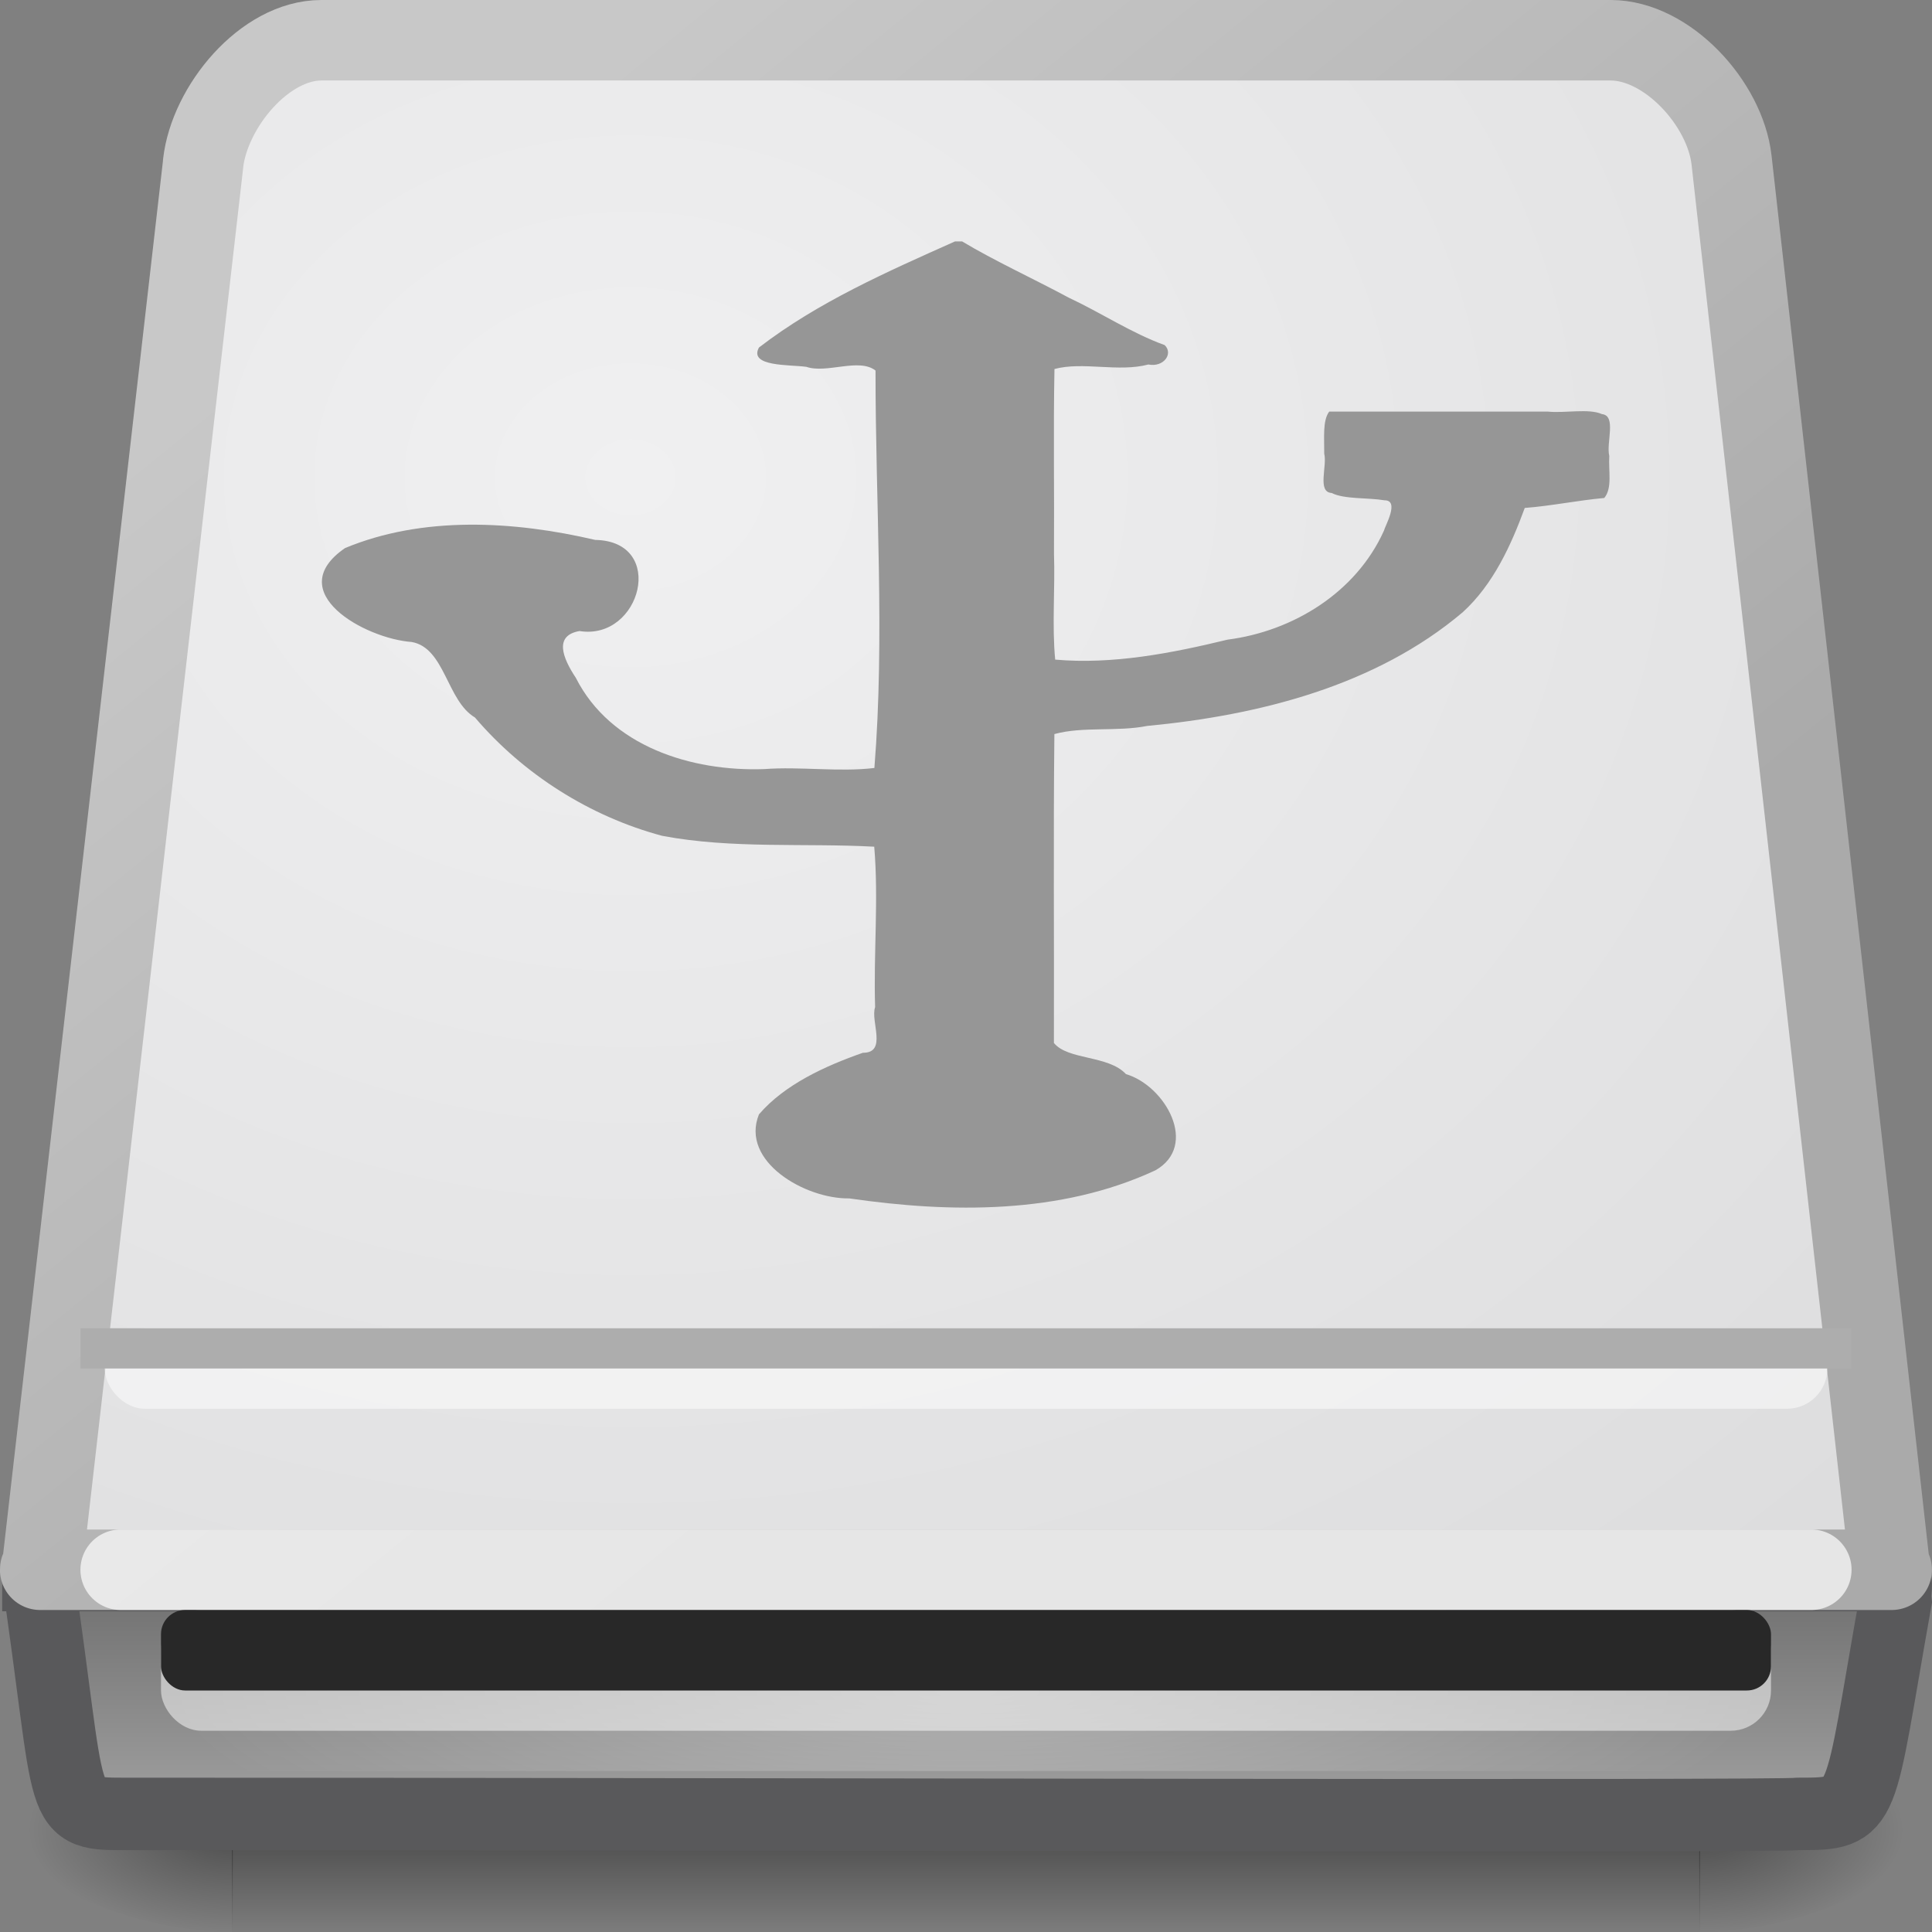 <?xml version="1.0" encoding="UTF-8" standalone="no"?>
<svg
   xmlns:dc="http://purl.org/dc/elements/1.1/"
   xmlns:cc="http://creativecommons.org/ns#"
   xmlns:rdf="http://www.w3.org/1999/02/22-rdf-syntax-ns#"
   xmlns:svg="http://www.w3.org/2000/svg"
   xmlns="http://www.w3.org/2000/svg"
   xmlns:xlink="http://www.w3.org/1999/xlink"
   version="1.0"
   width="24"
   height="24"
   id="svg3786">
  <rect width="100%" height="100%" fill="#808080" stroke="none"/>
  <defs
     id="defs3788">
    <linearGradient
       x1="302.86"
       y1="366.65"
       gradientTransform="matrix(.038 0 0 .011 -1.65 17.381)"
       x2="302.86"
       gradientUnits="userSpaceOnUse"
       y2="609.51"
       id="linearGradient3670">
      <stop
         offset="0"
         style="stop-opacity:0"
         id="stop5050-3" />
      <stop
         offset=".5"
         id="stop5056-9" />
      <stop
         offset="1"
         style="stop-opacity:0"
         id="stop5052-2" />
    </linearGradient>
    <radialGradient
       r="117.14"
       gradientTransform="matrix(.022 0 0 .011 7.741 17.381)"
       cx="605.71"
       cy="486.65"
       gradientUnits="userSpaceOnUse"
       xlink:href="#linearGradient5060-8"
       id="radialGradient3667" />
    <radialGradient
       r="117.14"
       gradientTransform="matrix(-.022 0 0 .011 16.259 17.381)"
       cx="605.71"
       cy="486.65"
       gradientUnits="userSpaceOnUse"
       xlink:href="#linearGradient5060-8"
       id="radialGradient3664" />
    <linearGradient
       x1="52.073"
       y1="106.9"
       gradientTransform="matrix(.191 0 0 .193 .039 2.408)"
       x2="52.073"
       gradientUnits="userSpaceOnUse"
       y2="86.135"
       id="linearGradient3661">
      <stop
         offset="0"
         style="stop-color:#aaa"
         id="stop2223-6" />
      <stop
         offset="1"
         style="stop-color:#646464"
         id="stop2219-6" />
    </linearGradient>
    <radialGradient
       r="21"
       gradientTransform="matrix(.474 5.0952e-8 -1.4047e-8 .119 .626 16)"
       cx="24"
       cy="42"
       gradientUnits="userSpaceOnUse"
       id="radialGradient3658">
      <stop
         offset="0"
         style="stop-color:#fff"
         id="stop6312-7" />
      <stop
         offset="1"
         style="stop-color:#fff;stop-opacity:0"
         id="stop6314-8" />
    </radialGradient>
    <linearGradient
       x1="13.953"
       y1="17.608"
       gradientTransform="matrix(.989 0 0 1.551 .129 -10.941)"
       x2="8.468"
       gradientUnits="userSpaceOnUse"
       y2="7.053"
       id="linearGradient3655">
      <stop
         offset="0"
         style="stop-color:#aaa"
         id="stop3486-1" />
      <stop
         offset="1"
         style="stop-color:#c8c8c8"
         id="stop3488-9" />
    </linearGradient>
    <radialGradient
       r="12"
       gradientTransform="matrix(1.777 -.001 .001 1.495 -6.089 -1.715)"
       cx="7.83"
       cy="5.119"
       gradientUnits="userSpaceOnUse"
       id="radialGradient3653">
      <stop
         offset="0"
         style="stop-color:#f0f0f1"
         id="stop7064-4" />
      <stop
         offset="1"
         style="stop-color:#ddddde"
         id="stop7060-8" />
    </radialGradient>
    <linearGradient
       id="linearGradient5060-8">
      <stop
         offset="0"
         id="stop5062-3" />
      <stop
         offset="1"
         style="stop-opacity:0"
         id="stop5064-0" />
    </linearGradient>
  </defs>
  <g
     id="g7697">
    <rect
       x="2.882"
       y="21.363"
       width="18.236"
       height="2.637"
       style="opacity:.402;fill:url(#linearGradient3670)"
       id="rect2723-5" />
    <path
       d="m21.109 21.363v2.637c1.142 0.005 2.762-0.591 2.762-1.319 0-0.728-1.275-1.319-2.762-1.319z"
       style="opacity:.402;fill:url(#radialGradient3667)"
       id="path2725-7" />
    <path
       d="m2.891 21.363v2.637c-1.142 0.005-2.762-0.591-2.762-1.319 0-0.728 1.275-1.319 2.762-1.319z"
       style="opacity:.402;fill:url(#radialGradient3664)"
       id="path2727-4" />
    <path
       d="m0.477 19.566h23.042c0.062 0.122 0.01 0.176 0.027 0.324-0.468 2.62-0.349 2.643-1.197 2.643-0.332 0.037-13.396 0-20.744 0-0.921 0-0.688 0.051-1.155-3.084l0.027 0.116z"
       style="stroke-width:.9;stroke:#59595b;fill:url(#linearGradient3661)"
       id="rect2992" />
    <rect
       x="1"
       y="20"
       width="22"
       height="2"
       style="opacity:.3;fill:url(#radialGradient3658)"
       id="rect6300-2" />
    <path
       d="m2.524 2.029-2.002 17.453c-0.015 0-0.023 0.005-0.023 0.018h23c0-0.013-0.008-0.018-0.023-0.018l-1.966-17.493c-0.079-0.701-0.797-1.489-1.502-1.489h-16.016c-0.707 0-1.389 0.827-1.469 1.529z"
       style="stroke-linejoin:round;stroke-width:1;stroke:url(#linearGradient3655);stroke-linecap:round;fill:url(#radialGradient3653)"
       id="rect2990" />
    <path
       d="m1.499 19.5h21.002"
       style="opacity:.7;stroke-linejoin:round;stroke:#fff;stroke-linecap:round;fill:none"
       id="path2215" />
    <rect
       x="2"
       y="20"
       width="20"
       height="1.5"
       ry=".5"
       rx=".5"
       style="opacity:.5;fill:#fff"
       id="rect3867" />
    <rect
       x="2"
       y="20"
       width="20"
       height="1"
       ry="0.3"
       rx="0.3"
       style="fill:#282828"
       id="rect6287-6" />
    <rect
       x="1.3"
       y="16.5"
       width="21.4"
       height="1"
       ry=".5"
       rx=".5"
       style="opacity:.5;fill:#fff"
       id="rect3909" />
    <rect
       x="1"
       y="16.5"
       width="22"
       height=".5"
       style="fill:#adadad"
       id="rect3907" />
  </g>
  <path
     d="m11.861 3c-0.841 0.376-1.7 0.753-2.433 1.317-0.13 0.24 0.378 0.211 0.589 0.24 0.253 0.087 0.654-0.115 0.859 0.046-0.001 1.643 0.117 3.302-0.014 4.937-0.438 0.053-0.92-0.02-1.369 0.014-0.902 0.032-1.908-0.281-2.34-1.134-0.167-0.252-0.272-0.526 0.046-0.581 0.763 0.123 1.088-1.116 0.195-1.132-1.014-0.237-2.142-0.301-3.109 0.102-0.792 0.547 0.25 1.125 0.829 1.166 0.414 0.073 0.435 0.73 0.786 0.938 0.602 0.706 1.428 1.23 2.326 1.47 0.866 0.164 1.767 0.088 2.634 0.135 0.056 0.648-0.01 1.334 0.011 1.993-0.061 0.173 0.156 0.569-0.152 0.567-0.469 0.164-0.972 0.394-1.291 0.765-0.236 0.585 0.576 1.053 1.122 1.044 1.261 0.183 2.626 0.199 3.803-0.349 0.542-0.307 0.123-1.051-0.366-1.195-0.219-0.237-0.721-0.172-0.895-0.387 0.004-1.278-0.008-2.562 0.006-3.837 0.351-0.097 0.782-0.027 1.151-0.101 1.388-0.132 2.838-0.496 3.921-1.412 0.38-0.346 0.602-0.834 0.771-1.296 0.329-0.025 0.658-0.094 0.988-0.124 0.103-0.125 0.05-0.335 0.062-0.522-0.041-0.163 0.094-0.501-0.092-0.52-0.162-0.073-0.46-0.009-0.673-0.031h-2.714c-0.084 0.11-0.06 0.329-0.062 0.522 0.039 0.155-0.091 0.478 0.092 0.489 0.157 0.08 0.449 0.056 0.657 0.091 0.191-0.001 0.007 0.317-0.008 0.379-0.346 0.768-1.131 1.248-1.942 1.352-0.695 0.169-1.43 0.311-2.141 0.248-0.041-0.426-0-0.881-0.015-1.317 0.005-0.763-0.009-1.533 0.006-2.293 0.355-0.095 0.794 0.043 1.166-0.056 0.19 0.038 0.314-0.134 0.203-0.241-0.41-0.148-0.793-0.403-1.193-0.59-0.433-0.233-0.93-0.461-1.323-0.698h-0.092l0 4e-7z"
     style="fill:#969696"
     id="path7206" />
</svg>
